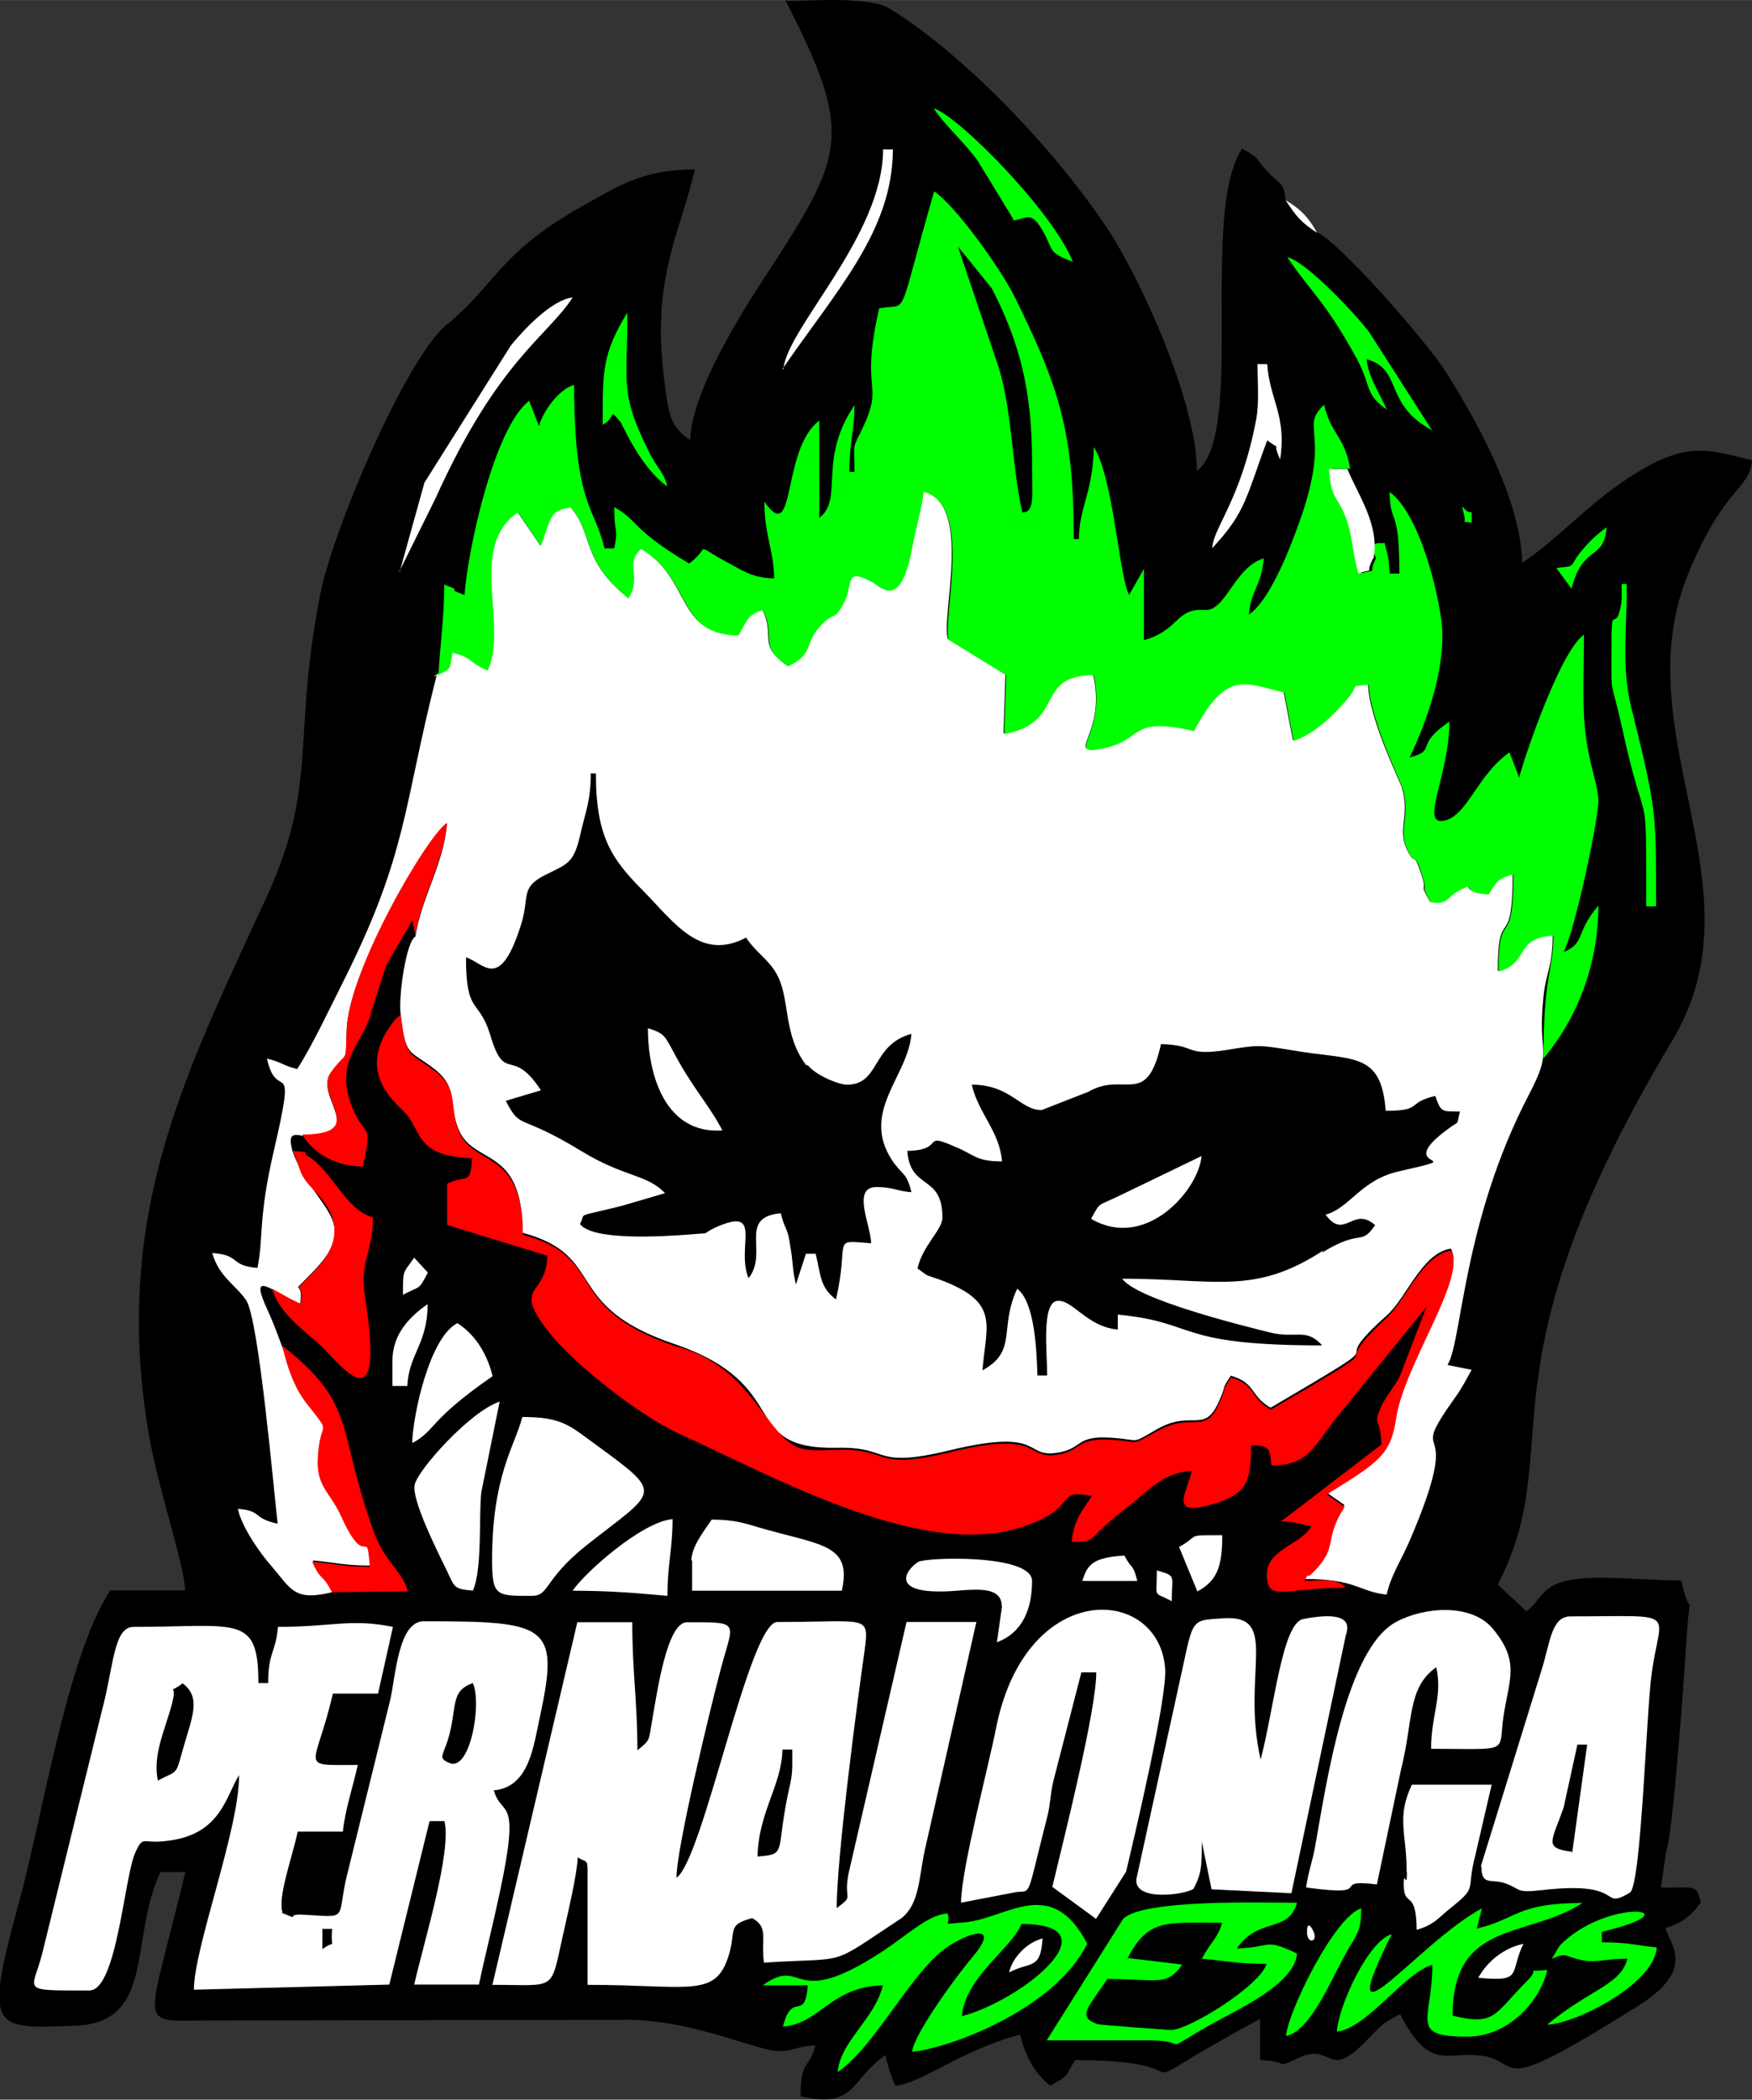 <?xml version="1.0" encoding="UTF-8"?>
<!DOCTYPE svg PUBLIC "-//W3C//DTD SVG 1.1//EN" "http://www.w3.org/Graphics/SVG/1.1/DTD/svg11.dtd">
<!-- Creator: CorelDRAW -->
<svg xmlns="http://www.w3.org/2000/svg" xml:space="preserve" width="21.203mm" height="25.398mm" version="1.1" style="shape-rendering:geometricPrecision; text-rendering:geometricPrecision; image-rendering:optimizeQuality; fill-rule:evenodd; clip-rule:evenodd"
viewBox="0 0 71.74 85.93"
 xmlns:xlink="http://www.w3.org/1999/xlink"
 xmlns:xodm="http://www.corel.com/coreldraw/odm/2003">
 <rect x="0" y="0" width="71.74" height="85.93" fill="#333333" stroke="none"/>
 <defs>
  <style type="text/css">
   <![CDATA[
    .fil0 {fill:black}
    .fil2 {fill:lime}
    .fil3 {fill:#FE0000}
    .fil1 {fill:white}
   ]]>
  </style>
 </defs>
 <g id="Camada_x0020_1">
  <path class="fil0" d="M32.22 0.03c1.21,0 3.4,-0.18 4.21,0.32 3.16,1.95 6.87,5.91 8.94,9.04 1.42,2.17 3.64,7.14 3.64,9.88 2,-1.5 0.1,-10.52 1.85,-13.19 0.78,0.43 0.46,0.32 1.09,0.99 0.53,0.56 0.61,0.38 0.69,1.09 0.46,0.69 0.61,0.88 1.29,1.34 0.96,0.46 4.41,4.39 5.24,5.67 1.15,1.8 3.1,5.19 3.16,7.86 1.47,-0.99 2.51,-2.2 4.01,-3.24 2.65,-1.85 3.53,-1.39 5.4,-0.96 -0.1,1.26 -1.17,1.04 -2.68,4.82 -2.51,6.47 3.14,12.68 -0.56,18.89 -8.24,13.78 -4.2,16.53 -7.17,22.31l1.17 1.09c0.48,-0.35 0.48,-0.66 1.04,-1.02 1.02,-0.61 3.32,-0.24 5.3,-0.24 0.46,1.98 0.38,-0.18 0.21,2.51 -0.08,1.39 -0.56,8.03 -0.83,8.59l-0.21 1.47c1.45,0 1.46,-0.13 1.63,0.61 -0.35,0.51 -0.78,0.86 -1.44,1.04 0.16,0.66 1.27,1.65 -1.04,3.14 -6.31,3.96 -4.68,2.3 -6.56,2.08 -1.42,-0.16 -2.06,0.64 -3.27,-1.69 -0.75,0.4 -0.66,0.35 -1.29,0.99 -1.74,1.85 -1.42,0.1 -2.89,0.81 -1.07,0.48 -0.18,0.13 -1.55,0.08l0 -1.69c-6.64,3.58 -1.37,1.69 -7.57,1.69 -0.48,0.75 -0.24,0.61 -1.02,1.04 -0.61,-0.43 -1.04,-1.24 -1.24,-2.08 -2.35,0.6 -4.1,2.02 -5.11,2.09 -0.18,-0.43 -0.3,-0.75 -0.4,-1.26 -1.47,1.02 -1.2,2.22 -3.48,1.69 0,-1.55 0.35,-1.07 0.61,-2.08 -0.94,0.03 -1.04,0.38 -1.98,0.16 -1.15,-0.27 -3.34,-1.17 -5.6,-1.21l-17.82 0.03c-2.37,0.04 -1.88,0.09 -0.4,-6.08l-1.02 0c-1.29,2.73 -0.18,6.16 -3.48,6.29 -3.41,0.14 -3.74,0.21 -2.35,-4.91 1.02,-3.67 1.98,-10.14 3.77,-12.9l3.07 0c-0.03,-1.12 -1.21,-4.46 -1.55,-6.77 -1.39,-8.85 1.69,-14.63 4.89,-21.62 2.14,-4.66 1.02,-6.44 2.2,-12.42 0.53,-2.65 3.62,-9.93 5.3,-11.1 1.89,-1.59 2.08,-2.87 5.4,-4.73 1.44,-0.81 2.49,-1.52 4.63,-1.52 -0.61,2.71 -1.82,4.43 -1.23,8.8 0.16,1.24 0.24,1.74 1.04,2.28 0.05,-1.93 2.03,-5.11 3.07,-6.69 3.21,-4.95 3.7,-5.75 0.83,-11.3l0.03 -0.01z"/>
  <path class="fil1" d="M54.21 51.16c-2.86,1.87 -4.39,1.17 -8.26,1.17 0.59,0.83 4.71,1.87 6.05,2.2 1.07,0.27 1.47,-0.21 2.14,0.53 -6.1,0 -5.03,-0.94 -8.37,-1.26l0 0.61c-1.26,-0.1 -1.87,-1.26 -2.49,-1.17 -0.64,0.1 -0.4,2.14 -0.4,3.05l-0.4 0c-0.03,-0.86 -0.08,-2.99 -0.83,-3.55 -0.76,1.65 0.03,2.55 -1.42,3.34 0.15,-1.9 0.75,-2.81 -1.83,-3.74 -0.59,-0.21 -0.3,-0.05 -0.83,-0.43 0.21,-0.94 1.02,-1.58 1.02,-2.08 0,-1.8 -1.31,-1.09 -1.44,-2.73 1.6,-0.03 0.53,-0.81 1.98,-0.16 0.78,0.32 0.83,0.59 1.9,0.59 -0.1,-1.24 -0.96,-1.95 -1.24,-3.14 1.6,0 1.98,1.04 2.86,1.04l1.92 -0.75c1.47,-0.86 2.38,0.69 2.97,-1.95 1.5,0.03 0.94,0.51 2.68,0.24 1.31,-0.21 1.31,-0.21 2.62,0 2.51,0.45 3.72,0 3.9,2.49 1.55,0 0.81,-0.32 2.03,-0.61 0.25,0.72 0.29,0.62 1.01,0.64 -0.16,0.64 0.03,0.32 -0.51,0.73 -2.36,1.74 1.21,0.99 -2,1.72 -1.55,0.35 -2,1.5 -2.99,1.77 0.78,1.07 1.12,-0.38 2.03,0.43 -0.62,0.89 -0.53,0.11 -2.17,1.12l0.05 -0.11zm-21.16 -7.6c0.35,0.46 1.31,0.83 1.63,0.83 1.37,0 0.99,-1.63 2.64,-2.08 -0.13,1.74 -2.11,3.19 -0.78,5.19 0.4,0.59 0.59,0.48 0.78,1.29 -0.64,-0.05 -0.73,-0.21 -1.44,-0.21 -1.02,0 -0.21,1.6 -0.21,2.3 -1.69,-0.13 -0.86,-0.21 -1.44,2.3 -0.66,-0.51 -0.61,-0.96 -0.83,-1.87l-0.4 0 -0.41 1.26c-0.16,-0.69 -0.1,-0.86 -0.24,-1.63 -0.1,-0.73 -0.21,-0.59 -0.38,-1.29 -1.78,0.17 -0.48,1.61 -1.32,2.66 -0.53,-1.29 0.66,-2.99 -1.39,-2.06 -0.61,0.3 -0.03,0.18 -1.02,0.27 -1.07,0.08 -3.98,0.27 -4.49,-0.43 0.27,-0.51 -0.27,-0.24 1.74,-0.75l1.74 -0.51c-0.73,-0.78 -1.65,-0.64 -3.42,-1.72 -2.62,-1.6 -2.46,-0.83 -3.1,-2.06l1.44 -0.43c-1.21,-1.85 -1.47,-0.21 -2.08,-2.28 -0.46,-1.5 -0.99,-0.78 -0.99,-3.16 0.73,0.21 1.39,1.48 2.28,-1.42 0.32,-1.09 -0.05,-1.44 0.96,-1.95 0.91,-0.46 1.17,-0.46 1.44,-1.65 0.21,-0.94 0.43,-1.37 0.43,-2.51l0.21 0c0,2.62 0.66,3.53 2,4.87 1.23,1.26 2.3,2.83 4.15,1.85 0.4,0.61 0.91,0.88 1.24,1.47 0.59,1.02 0.24,2.49 1.24,3.77l0.03 -0.03 0.01 0.01zm-15.17 -15.92c-1.37,5.36 -1.18,7.24 -3.78,12.44 -0.56,1.12 -1.34,2.76 -1.93,3.67 -0.64,-0.16 -0.59,-0.27 -1.24,-0.43 0.43,1.93 1.26,-0.43 0.27,3.83 -0.64,2.78 -0.4,3.5 -0.66,4.74 -1.17,-0.1 -0.66,-0.53 -1.85,-0.61 0.27,0.96 0.96,1.31 1.39,1.93 0.52,0.77 1.14,7.9 1.29,9.15 -1.07,-0.24 -0.61,-0.53 -1.63,-0.61 0.16,0.75 0.91,1.82 1.39,2.36 0.81,0.94 0.91,1.44 2.51,1.04 -0.4,-0.86 -0.43,-0.46 -0.83,-1.29 0.91,0.08 1.26,0.21 2.36,0.21 -0.13,-1.74 -0.13,0.24 -1.17,-2.06 -0.46,-0.96 -1.02,-1.21 -0.96,-2.33 0.08,-1.77 0.69,-0.86 -0.46,-2.3 -0.61,-0.76 -0.97,-2.34 -1.63,-3.78 -0.8,-1.73 0.21,-0.72 1.34,-0.25 0.18,-1.17 -0.59,-0.13 0.59,-1.37 1.97,-2.06 -0.07,-2.53 -0.91,-4.89 -0.13,-0.53 -0.1,-0.73 0.4,-0.61 2.81,0 0.48,-1.6 1.17,-2.54 0.75,-0.99 0.59,-0.16 0.66,-1.85 0.13,-2.43 3.27,-7.81 4.1,-8.37 -0.13,1.65 -1.04,2.99 -1.29,4.61 -0.37,0.18 -0.69,2.38 -0.61,3.13 0.21,1.79 0.3,1.47 1.34,2.25 1.07,0.81 0.59,1.44 1.04,2.51 0.61,1.5 2.62,0.64 2.62,4.23 3.48,0.94 1.58,2.98 6.18,4.54 5.01,1.7 2.57,4.34 6.71,4.26 2.22,-0.05 1.39,0.88 4.61,0.1 4,-0.96 2.95,0.4 4.52,0.08 0.91,-0.18 0.66,-0.69 2.08,-0.59 1.29,0.08 0.73,0.3 1.93,-0.38 1.42,-0.78 1.9,0.27 2.51,-1.17 0.3,-0.66 0.03,-0.35 0.46,-0.99 1.04,0.3 0.78,0.83 1.63,1.31 5.9,-3.46 1.83,-1.17 4.76,-3.78 0.81,-0.72 1.43,-2.55 2.62,-2.73 0.64,1.12 -1.93,4.63 -2.25,6.85 -0.23,1.5 -0.68,1.79 -2.84,3.13l0.73 0.51c-0.88,1.37 -0.21,1.6 -1.29,2.68 -0.43,0.43 -0.05,-0.24 -0.35,0.35 2.15,0 2.2,0.51 3.37,0.64 0.16,-0.75 0.61,-1.44 0.94,-2.2 2.43,-5.65 -0.35,-2.78 1.93,-5.96 0.24,-0.35 0.4,-0.66 0.61,-1.04l-0.99 -0.2c0.6,-0.92 0.61,-5.85 3.34,-11.07 1.02,-1.96 0.33,-1.45 0.59,-3.99 0.1,-0.99 0.38,-1.24 0.38,-2.54 -1.65,0.1 -0.93,1.13 -2.25,1.47 0,-2.81 0.61,-0.64 0.61,-3.98 -0.66,0.18 -0.66,0.3 -1.02,0.83 -1.39,-0.1 -0.32,-0.59 -1.21,-0.16 -0.51,0.24 -0.43,0.56 -1.15,0.48 -0.48,-0.81 -0.1,-0.35 -0.35,-1.09 -0.35,-1.04 -0.21,-0.35 -0.53,-0.91 -0.53,-0.96 0.08,-1.44 -0.27,-2.65 -0.05,-0.21 -1.37,-2.84 -1.39,-4.26 -0.88,0.13 -0.35,-0.05 -0.86,0.56 -0.48,0.59 -1.37,1.47 -2.22,1.74l-0.38 -1.98c-1.55,-0.35 -2.33,-0.99 -3.7,1.58 -2.73,-0.64 -2,0.4 -3.83,0.73 -1.42,0.27 0.3,-0.61 -0.27,-3.02 -2.46,0 -1.12,1.95 -3.67,2.41l0.08 -2.41 -2.36 -1.45c-0.28,-0.97 1.04,-5.56 -1.02,-6.05 -0.05,0.61 -0.3,1.42 -0.46,2.25 -0.48,2.51 -1.21,1.72 -1.55,1.5 -1.31,-0.78 -0.81,0.03 -1.29,0.86 -0.4,0.69 -0.3,0.24 -0.86,0.81 -0.78,0.78 -0.24,1.17 -1.39,1.72 -1.24,-0.86 -0.48,-1.15 -1.02,-2.3 -0.69,0.18 -0.66,0.51 -1.02,1.04 -2.57,-0.05 -1.85,-2.28 -3.98,-3.55 -0.72,0.66 0.07,1.02 -0.51,2.03 -1.95,-1.57 -1.39,-2.62 -2.36,-3.72 -0.85,0.1 -0.76,0.27 -1.23,1.57l-0.94 -1.37c-2.06,1.42 -0.38,4.66 -1.24,6.47 -0.83,-0.38 -0.53,-0.48 -1.44,-0.73 -0.17,0.87 -0.02,0.55 -0.73,0.99l0.05 -0z"/>
  <path class="fil2" d="M41.86 20.96c-0.43,-1.9 -0.4,-4.04 -0.96,-5.91l-1.68 -4.97 1.39 1.72c1.17,2.25 1.65,4.26 1.65,7.09 0,1.38 0.13,2.08 -0.4,2.08zm-23.97 6.69c0.64,-0.32 0.51,-0.24 0.64,-0.94 0.91,0.24 0.61,0.38 1.44,0.73 0.86,-1.82 -0.83,-5.09 1.24,-6.47l0.94 1.37c0.46,-1.27 0.36,-1.44 1.23,-1.57 0.94,1.12 0.42,2.15 2.36,3.72 0.57,-1 -0.19,-1.33 0.51,-2.03 2.14,1.29 1.42,3.5 3.98,3.55 0.35,-0.53 0.32,-0.86 1.02,-1.04 0.53,1.15 -0.21,1.47 1.02,2.3 1.12,-0.53 0.61,-0.94 1.39,-1.72 0.56,-0.56 0.46,-0.1 0.86,-0.81 0.48,-0.81 -0.03,-1.6 1.29,-0.86 0.35,0.21 1.09,1.02 1.55,-1.5 0.16,-0.83 0.4,-1.63 0.46,-2.25 2.04,0.49 0.77,5.13 1.02,6.05l2.36 1.45 -0.08 2.41c2.54,-0.46 1.21,-2.41 3.67,-2.41 0.53,2.41 -1.17,3.29 0.27,3.02 1.82,-0.32 1.09,-1.37 3.83,-0.73 1.37,-2.57 2.11,-1.93 3.7,-1.58l0.38 1.98c0.86,-0.27 1.74,-1.15 2.22,-1.74 0.53,-0.64 0,-0.46 0.86,-0.56 0.03,1.39 1.34,4.04 1.39,4.26 0.35,1.21 -0.27,1.69 0.27,2.65 0.32,0.56 0.21,-0.1 0.53,0.91 0.24,0.75 -0.1,0.3 0.35,1.09 0.73,0.1 0.64,-0.21 1.15,-0.48 0.88,-0.43 -0.18,0.05 1.21,0.16 0.35,-0.53 0.35,-0.64 1.02,-0.83 0,3.32 -0.61,1.17 -0.61,3.98 1.28,-0.34 0.63,-1.38 2.25,-1.47 0,1.42 -0.41,1.56 -0.41,5.03 1.41,-1.67 2.25,-3.89 2.25,-6.26 -0.96,1.12 -0.52,1.53 -1.42,1.9 0.48,-0.96 1.37,-5.22 1.42,-6.1 0.03,-0.69 -0.4,-1.5 -0.56,-3.14 -0.1,-1.09 -0.03,-2.59 -0.03,-3.75 -1.04,0.73 -2.62,5.57 -2.65,5.86l-0.4 -1.04c-1.28,0.88 -1.72,2.55 -2.62,2.78 -1.12,0.3 0.16,-1.82 0.16,-4.04 -1.5,1.02 -0.46,1.15 -1.63,1.47 0.78,-1.63 1.55,-3.9 1.29,-5.7 -0.27,-1.8 -1.04,-4.39 -2.11,-5.17 0.03,1.47 0.4,0.48 0.4,3.34l-0.4 0c-0.03,-0.64 -0.08,-0.78 -0.21,-1.26 -0.1,0.08 -0.69,-0.21 -0.35,0.64 -0.38,0.75 0.18,0.38 -0.59,0.61 -0.21,-0.69 -0.24,-1.5 -0.46,-2.11 -0.35,-1.07 -0.66,-0.83 -0.75,-2.17l0.75 0c-0.24,-1.34 -0.81,-1.44 -1.07,-2.62 -1.05,1 0.34,1.03 -1.02,4.82 -0.4,1.12 -1.21,3.19 -2.06,3.77 0.08,-1.02 0.51,-1.15 0.61,-2.3 -1.2,0.35 -1.56,2.17 -2.4,2.11 -1.24,-0.08 -1.02,0.81 -2.51,1.24l0 -2.92 -0.61 1.07c-0.42,-0.88 -0.64,-4.79 -1.44,-6.06 -0.05,1.95 -0.61,2.46 -0.61,3.77l-0.21 0c0,-4.34 -0.58,-6.18 -2.4,-9.87 -0.56,-1.15 -2.43,-3.77 -3.32,-4.36 -1.59,5.52 -0.99,4.53 -2.25,4.79 -0.81,3.53 0.24,2.97 -0.69,4.92 -0.43,0.91 -0.32,0.48 -0.32,1.77l-0.21 0c0,-1.26 0.21,-1.69 0.21,-2.73 -1.52,2.22 -0.43,3.85 -1.44,4.61l0 -3.98c-1.57,1.17 -0.94,5.2 -2.25,3.32 0,1.39 0.38,1.95 0.4,3.14 -0.96,-0.03 -1.26,-0.32 -1.98,-0.69 -1.39,-0.75 -0.56,-0.61 -1.5,0.08 -2.35,-1.39 -2.09,-1.77 -3.07,-2.31 0,1.12 0.18,0.83 0,1.69l-0.4 0c-0.38,-1.69 -1.24,-1.74 -1.24,-6.69 -0.61,0.16 -1.29,1.09 -1.44,1.69l-0.4 -1.04c-1.42,1.07 -2.51,6.05 -2.65,7.95 -0.99,-0.38 0.16,-0.05 -0.83,-0.43 0,1.37 -0.16,2.33 -0.24,3.77l0.05 -0.05 -0.05 0.01z"/>
  <path class="fil1" d="M13.2 78.94l0.4 0c-0.08,0.96 0.21,0.38 -0.4,0.83l0 -0.83zm-6.74 -6.08c-0.21,-1.07 0.3,-2.06 0.59,-3.16 0.24,-0.96 -0.3,-0.27 0.43,-0.81 0.78,0.59 0.38,1.39 0,2.73 -0.3,1.07 -0.18,0.81 -1.04,1.26l0.02 -0.02zm12.9 -3.98c0.38,0.81 -0.1,3.64 -0.96,3.27 -0.61,-0.27 -0.1,-0.27 0.13,-1.8 0.13,-0.78 0.1,-1.21 0.83,-1.47l0 0zm-7.78 9.42c-0.24,-0.61 0.38,-2.25 0.61,-3.34l1.85 0c0.08,-0.86 0.43,-1.9 0.61,-2.73 -2.51,0 -1.74,0.21 -1.02,-2.92l1.85 0 0.61 -2.73c-1.72,-0.35 -2.49,0 -4.71,0 -0.08,1.04 -0.4,1.02 -0.4,2.3l-0.4 0c0,-2.84 -0.86,-2.3 -5.11,-2.3 -0.83,0 -0.81,1.63 -1.31,3.48l-2.43 9.88c-0.4,1.58 -0.99,1.52 1.93,1.52 1.12,0 1.42,-4.58 1.87,-5.62 0.35,-0.78 0.27,-0.35 1.37,-0.51 2.17,-0.27 2.36,-1.87 2.89,-2.68 0,2.25 -1.85,7.05 -1.85,8.78l8 -0.21 1.65 -6.69 0.61 0c0.3,1.26 -0.83,4.89 -1.24,6.69l2.65 0c0.21,-0.99 0.43,-1.87 0.66,-2.89 1.17,-5.11 0.3,-3.83 -0.05,-5.06 1.47,-0.13 1.63,-1.85 1.9,-3.07 0.8,-3.71 0.27,-3.85 -4.77,-3.85 -1.04,0 -1.15,2.25 -1.37,3.21l-1.82 7.38c-0.35,1.65 0.08,1.52 -1.72,1.42 -0.83,-0.05 -0.08,0.27 -0.83,-0.05l-0.08 0 0.02 -0.02z"/>
  <path class="fil1" d="M31.02 75.99c0.03,-1.82 0.99,-2.92 1.02,-4.39l0.4 0c0,0.51 0.03,0.91 -0.08,1.39 -0.66,2.86 -0.05,2.89 -1.37,2.99l0.03 0 0 0.01zm-10.84 5.24c2.71,0 2.33,0.32 2.92,-2.25 0.16,-0.73 0.51,-2.17 0.56,-2.97 0.35,0.24 0.4,0.03 0.4,0.61l0 4.61c4.18,0 5.24,0.56 5.78,-1.21 0.32,-1.02 -0.1,-1.24 0.96,-1.52 0.69,0.38 0.35,0.81 0.48,1.82 3.61,-0.23 2.53,0.22 5.65,-1.83 0.73,-0.61 0.69,-1.63 0.94,-2.78l2.11 -9.33 -2.86 0 -2.38 10.32c-0.21,1.12 0.27,0.83 -0.48,1.39 0,-2.03 0.81,-8.21 1.15,-10.59 0.18,-1.44 0.1,-1.12 -3.58,-1.12 -1.16,0 -3.02,9.68 -4.13,10.47 0,-1.24 1.39,-6.93 1.74,-8.26 0.56,-2.25 1.02,-2.2 -1.31,-2.2 -0.81,0 -1.21,2.78 -1.42,3.98 -0.16,0.88 -0.05,0.81 -0.61,1.26 0,-2 -0.21,-3.19 -0.21,-5.24l-2.25 0 -3.48 14.85 0.03 0 -0.01 -0.01z"/>
  <path class="fil3" d="M55.05 64.91c-0.46,-0.35 -0.96,-0.21 -1.63,-0.21 0.3,-0.59 -0.08,0.08 0.35,-0.35 1.07,-1.07 0.4,-1.31 1.29,-2.68l-0.73 -0.51c2.15,-1.33 2.62,-1.62 2.84,-3.13 0.35,-2.22 2.89,-5.73 2.25,-6.85 -1.17,0.17 -1.81,1.96 -2.62,2.73 -2.85,2.65 0.97,0.42 -4.76,3.78 -0.86,-0.46 -0.59,-1.02 -1.63,-1.31 -0.43,0.64 -0.16,0.32 -0.46,0.99 -0.61,1.42 -1.09,0.4 -2.51,1.17 -1.24,0.66 -0.64,0.46 -1.93,0.38 -1.44,-0.08 -1.21,0.4 -2.08,0.59 -1.52,0.32 -0.61,-1.04 -4.52,-0.08 -3.21,0.78 -2.41,-0.16 -4.61,-0.1 -1.12,0.03 -1.63,0.13 -2.3,-0.59 -1.09,-1.15 -1.8,-2.99 -4.41,-3.67 -4.64,-1.6 -2.66,-3.59 -6.18,-4.54 0,-3.55 -2,-2.73 -2.62,-4.23 -0.43,-1.09 0.05,-1.72 -1.04,-2.51 -1.04,-0.78 -1.12,-0.46 -1.34,-2.25 -0.05,0.03 -0.18,0.13 -0.21,0.16 -1.85,2.25 0.18,3.53 0.51,3.98 0.56,0.78 0.46,1.65 2.62,1.72 -0.08,1.15 -0.18,0.64 -1.02,1.04l0 1.69 4.1 1.26c-0.03,1.72 -1.52,1.15 0.13,3.21 1.07,1.31 3.64,3.32 5.24,4.06 3.8,1.72 9.81,5.11 13.91,3.88 2.65,-0.81 1.39,-1.65 3.02,-1.31 -0.38,0.56 -0.75,0.99 -0.83,1.87 1.15,-0.03 0.32,0.1 2.41,-1.52 0.78,-0.61 1.34,-1.31 2.51,-1.39 -0.21,0.94 -1.02,1.98 1.04,1.31 1.17,-0.38 1.39,-0.83 1.39,-2.36 0.75,0.05 0.75,0.08 0.83,0.83 1.55,0 1.69,-0.75 2.73,-2.03l3.62 -4.46 -1.09 2.84c-0.16,0.32 -0.59,0.88 -0.73,1.17 -0.43,0.94 -0.05,0.4 -0.03,1.63l-4.1 3.14c0.61,0.03 0.75,0.1 1.24,0.21 -0.53,0.83 -1.93,0.94 -1.82,2.11 0.08,0.96 0.78,0.4 3.16,0.4l0.04 -0.07z"/>
  <path class="fil1" d="M48.86 77.32c0.35,-0.66 0.35,-0.94 0.35,-1.95l0.4 1.95 3.27 0.16 2.22 -10.52c0.02,-0.15 0.56,-1.15 -1.74,-0.7 -0.86,0.17 -1.18,3.62 -1.74,5.75 -0.81,-3.53 0.83,-5.96 -1.55,-5.78 -1.42,0.1 -1.17,-0.05 -1.85,2.97l-1.69 7.71c-0.08,0.91 1.93,0.64 2.33,0.4l0 0.01z"/>
  <path class="fil1" d="M39.39 77.86l2.08 -0.4c0.83,-0.18 0.48,0.53 1.42,-3.14 0.13,-0.51 0.1,-0.81 0.24,-1.42l1.15 -4.46 0.61 0c0,1.56 -1.32,6.77 -1.8,8.78l1.79 1.31 1.23 -1.93c0.38,-1.6 1.69,-7.14 1.6,-8.32 -0.26,-3.38 -5.61,-3.68 -6.89,2.28 -0.35,1.8 -1.44,5.83 -1.47,7.3l0.03 0z"/>
  <path class="fil1" d="M64.35 75.78c-1.17,-0.15 -0.8,-0.42 -0.32,-1.82l0.56 -2.56 0.4 0 -0.61 4.41 -0.03 -0.03zm-3.69 0.61c0,0.81 0.4,0.48 0.99,0.69 0.66,0.24 0.38,0.4 1.52,0.27 3.47,-0.4 2.3,0.86 3.58,0.1 0.46,-0.4 0.66,-7.38 0.88,-8.94 0.35,-2.68 1.24,-2.36 -3.32,-2.36 -0.78,0 -0.83,1.04 -1.17,2.14l-2.51 8.11 0.03 -0.03 -0 0.01z"/>
  <path class="fil1" d="M53.52 77.25c2.94,0.4 0.83,-0.38 2.86,-0.13l0.99 -4.71c0.51,-2 0.24,-3.32 1.44,-4.18 0.27,1.17 -0.21,1.95 -0.21,3.34 3.34,0 2.73,0.21 2.97,-1.37 0.24,-1.52 0.66,-2.2 -0.43,-3.53 -0.88,-1.07 -2.81,-0.91 -3.96,-0.3 -2.06,1.09 -2.86,6.56 -3.32,9.15 -0.1,0.61 -0.27,0.99 -0.38,1.72l0.03 0 0.01 0.01z"/>
  <path class="fil1" d="M20.15 63.84c0,1.5 0.18,1.47 1.63,1.47 0.73,0 0.46,-0.66 2.25,-2.08 2.89,-2.28 3.21,-2.03 0.35,-4.12 -1.04,-0.75 -1.34,-1.12 -2.99,-1.12 -0.32,1.21 -1.24,2.41 -1.24,5.86l-0 -0.01z"/>
  <path class="fil2" d="M39.39 82.49c0.14,-1.59 2.09,-2.8 2.43,-3.75 3.91,0 -0.03,3.16 -2.46,3.78l0.03 -0.03zm-0.61 -4.18c-0.75,0.05 -1.57,0.83 -2.6,1.52 -3.85,2.54 -3.19,0.16 -4.95,1.42l1.85 0c-0.13,1.55 -0.64,0.18 -1.02,1.69 1.55,-0.13 1.93,-1.63 4.09,-1.69 -0.32,1.37 -1.74,2.28 -1.85,3.55 1.55,-1.04 3.07,-4.23 4.57,-5.17 1.04,-0.66 2.06,-0.83 0.91,0.51 -0.46,0.53 -2.36,3.07 -2.43,3.83 1.39,-0.12 5.79,-1.66 7.17,-4.42 -1.47,-2.84 -3.29,-1.04 -5,-0.88 -1.15,0.08 -0.51,0.16 -0.73,-0.38l-0.03 0 0.02 0.01z"/>
  <path class="fil2" d="M46.16 80.16c0.86,-1.65 1.55,-1.47 3.88,-1.47 -0.16,0.61 -0.48,0.81 -0.83,1.47 0.94,0.08 1.42,0.21 2.65,0.21 -0.21,0.83 -3.05,2.65 -3.9,2.71 -0.05,0 -2.94,-0.21 -3.02,-0.24 -0.88,-0.32 -0.35,-0.69 0.4,-1.85 2.08,0 2.43,0.32 3.07,-0.59l-2.25 -0.27 0 0.03zm-3.27 3.34l4.1 0c1.95,0 0.3,0.64 2.62,-0.66 1.07,-0.61 3.4,-1.63 3.5,-2.89 -1.37,-0.66 -1.04,-0.24 -2.46,-0.21 0.86,-1.29 2.11,-0.61 2.46,-1.87 -1.29,0 -6.31,-0.16 -7.12,0.66l-3.13 4.97 0.02 0z"/>
  <path class="fil3" d="M11.15 52.77c0.24,0.83 1.06,1.52 1.72,2.06 1.02,0.86 2.94,3.85 2.08,-1.74 -0.24,-1.52 0.32,-1.77 0.32,-3.27 -1.13,-0.3 -1.69,-1.95 -2.67,-2.51 -0.3,-0.16 0.32,-0.13 -0.61,-0.21 0.35,0.73 0.18,0.88 0.78,1.52 0.38,0.43 1.8,1.65 0.13,3.37 -1.17,1.24 -0.4,0.18 -0.59,1.37 -0.53,-0.24 -0.66,-0.35 -1.15,-0.61l0 0.02z"/>
  <path class="fil1" d="M57.61 76.63c0,0.75 -0.13,-0.16 -0.13,0.48 0,1.02 0.51,0.13 0.53,1.87 0.69,-0.21 0.83,-0.43 1.31,-0.83 1.24,-0.99 0.69,-0.69 1.09,-2.22l0.67 -2.89 -3.27 0c-0.64,1.37 -0.21,1.97 -0.21,3.58l0.01 -0z"/>
  <path class="fil2" d="M60.47 78.94l0.21 -0.84c-2.62,1.4 -6.3,6.28 -3.69,1.06 -0.94,0.24 -2.17,2.89 -2.25,3.98 1.21,-0.1 2.77,-2.41 3.91,-2.73 0,2.28 -0.99,2.94 1.44,2.94 1.65,0 2.97,-1.42 3.27,-2.73 -1.04,0.1 -0.24,-0.13 -0.81,0.43 -1.39,1.39 -1.31,1.87 -3.07,1.44 0,-3.93 3.05,-3.14 5.32,-4.61 -2.71,0 -2.68,0.66 -4.31,1.04l-0.03 -0.03 0 0.03z"/>
  <path class="fil1" d="M28.34 63.84l0 1.26 6.13 0c0.43,-1.93 -0.86,-1.85 -3.4,-2.59 -0.69,-0.21 -1.09,-0.32 -1.93,-0.32 -0.24,0.38 -0.83,1.07 -0.83,1.69l0.03 -0.03z"/>
  <path class="fil1" d="M19.36 65.1c0.4,-0.86 0.24,-3.16 0.35,-4.04l0.75 -3.7c-1.21,0.4 -3.34,2.78 -3.48,3.4 -0.13,0.59 0.86,2.59 1.26,3.4 0.4,0.83 0.3,0.86 1.15,0.94l-0.02 -0z"/>
  <path class="fil3" d="M13.63 65.16l3.07 -0.03c-0.21,-0.83 -0.91,-1.16 -1.37,-2.38 -1.58,-4.33 -0.66,-5.22 -3.77,-7.68 0.18,0.83 0.48,1.72 0.99,2.36 1.12,1.44 0.53,0.53 0.46,2.3 -0.05,1.12 0.53,1.37 0.96,2.33 1.04,2.3 1.04,0.3 1.17,2.06 -1.09,0 -1.44,-0.13 -2.36,-0.21 0.38,0.86 0.4,0.43 0.83,1.29l0 -0.03 0.01 0z"/>
  <path class="fil3" d="M12.4 46.48c0.48,0.73 1.29,1.24 2.46,1.26 0.43,-1.93 0.08,-1.09 -0.46,-2.49 -0.74,-1.89 0.55,-2.64 0.8,-3.83l0.61 -1.9 1.07 -1.85 0.13 0.61c0.24,-1.6 1.15,-2.94 1.29,-4.61 -0.83,0.56 -3.96,5.94 -4.1,8.37 -0.08,1.65 0.08,0.83 -0.66,1.85 -0.69,0.94 1.63,2.54 -1.17,2.54l0.03 0.03 -0 0.01z"/>
  <path class="fil1" d="M41.03 65.74l-0.21 1.47c1.07,-0.4 1.44,-1.39 1.44,-2.51 0,-1.11 -4.34,-0.97 -4.66,-0.78 -0.51,0.32 -1.12,1.24 0.96,1.21 0.99,0 2.46,-0.38 2.46,0.61l0.01 0z"/>
  <path class="fil1" d="M16.9 59.05c0.96,-0.53 0.64,-0.91 3.27,-2.73 -0.21,-0.88 -0.69,-1.69 -1.44,-2.17 -1.15,0.58 -1.82,3.78 -1.85,4.87l0.02 0.02z"/>
  <path class="fil1" d="M23.45 65.1c1.58,0 2.62,0.1 3.88,0.21 0,-1.31 0.21,-1.9 0.21,-3.14 -1.24,0.1 -3.58,2.17 -4.1,2.94l0 -0.02z"/>
  <path class="fil2" d="M63.56 80.16c0.64,-0.3 0.51,-0.05 1.34,0.08 0.53,0.08 0.86,-0.08 1.74,-0.08 -0.29,1.09 -1.48,1.21 -3.29,2.7 1.16,-0.03 4.4,-1.67 4.49,-3.16 -0.83,-0.08 -1.12,-0.21 -2.25,-0.21l0 -0.43c3.96,-0.94 0.23,-1.45 -1.73,0.57l-0.32 0.54 0.01 -0.01z"/>
  <path class="fil1" d="M16.35 23.39l1.48 -2.99c2.55,-5.65 4.57,-6.61 5.62,-8.23 -0.86,0.1 -2,1.31 -2.54,1.98l-3.53 5.6 -1.02 3.67 -0 -0.02z"/>
  <path class="fil2" d="M65.99 25.77c0,3.16 -0.1,1.58 0.46,4.15 0.99,4.49 0.96,1.74 0.96,7.17l0.4 0c0,-3.77 0.04,-3.87 -0.93,-7.81 -0.51,-1.82 -0.27,-3.1 -0.27,-5.38l-0.21 0c0,0.35 0.03,0.66 -0.05,0.99 -0.18,0.83 -0.35,0.08 -0.35,0.88l-0.01 0.01z"/>
  <path class="fil1" d="M44.71 49.9c2.25,1.27 4.38,-1.23 4.49,-2.59l-3.48 1.68c-0.81,0.38 -0.66,0.21 -1.04,0.88l0.03 0.03z"/>
  <path class="fil2" d="M56.79 16.78c-0.24,-0.61 -0.75,-1.29 -0.83,-2.08 1.5,0.42 0.67,1.82 2.68,2.91l-2.59 -4.04c-0.46,-0.61 -2.51,-2.84 -3.34,-3.05 0.93,1.4 1.5,1.71 2.86,4.18 0.61,1.17 0.3,1.42 1.24,2.08l-0.01 0.01z"/>
  <path class="fil2" d="M41.46 9.02c0.56,-0.03 0.73,-0.46 1.24,0.43 0.45,0.78 0.18,0.88 1.23,1.26 -0.81,-2.04 -4.67,-5.96 -5.7,-6.28 0.48,0.73 1.17,1.29 1.8,2.14l1.5 2.46 -0.05 0 -0.01 -0.01z"/>
  <path class="fil1" d="M29.58 46.26c-0.59,-1.12 -1.24,-1.74 -2.06,-3.32 -0.3,-0.53 -0.32,-0.66 -0.99,-0.86 0,1.98 0.75,4.36 3.07,4.18l-0.02 0z"/>
  <path class="fil1" d="M49.64 22.43c1.4,-1.5 1.39,-2.12 2.25,-4.41 0.69,0.51 0.13,-0.08 0.53,0.78 0.27,-1.82 -0.43,-2.43 -0.53,-3.9l-0.4 0c0,0.73 0.08,1.52 -0.05,2.25 -0.63,3.35 -1.8,4.49 -1.8,5.3l0 -0.01z"/>
  <path class="fil2" d="M24.68 17.39c0.61,-0.37 0.21,-0.71 0.72,-0.13 0.08,0.08 0.81,1.87 1.93,2.65 -0.18,-0.66 -0.43,-0.75 -0.73,-1.37 -1.24,-2.46 -0.91,-2.81 -0.91,-5.75 -1.06,1.72 -1.01,2.48 -1.01,4.6l-0.01 0.01z"/>
  <path class="fil2" d="M52.69 83.32c1.05,-0.27 1.85,-2.43 2.57,-3.64 0.35,-0.56 0.48,-0.78 0.48,-1.58 -1.1,0.33 -3,4.23 -3.08,5.22l0.03 0z"/>
  <path class="fil1" d="M32.04 15.1c2.2,-3.21 4.52,-5.65 4.52,-8.99l-0.4 0c0,3.55 -3.98,7.35 -4.08,9.01l-0.03 -0.03 -0.01 0.01z"/>
  <path class="fil1" d="M56.24 22.86c0.27,-1.37 -0.64,-2.62 -1.07,-3.67l-0.75 0c0.08,1.34 0.4,1.09 0.75,2.17 0.21,0.64 0.24,1.42 0.46,2.11 0.75,-0.27 0.21,0.13 0.59,-0.61l0.02 0z"/>
  <path class="fil1" d="M48.28 63.31l0.75 1.82c0.78,-0.43 1.02,-0.96 1.02,-2.3 -1.55,0 -0.86,-0.03 -1.77,0.48z"/>
  <path class="fil1" d="M16.07 55.68l0 1.04 0.61 0c0.06,-1.32 0.83,-1.71 0.83,-3.35 -0.67,0.47 -1.44,1.18 -1.44,2.31z"/>
  <path class="fil1" d="M44.32 64.7l2.25 0c-0.18,-0.73 -0.21,-0.43 -0.53,-1.04 -1.26,0.08 -1.52,0.35 -1.72,1.04z"/>
  <path class="fil1" d="M60.53 80.94c1.87,0.18 1.26,-0.18 1.85,-1.39 -0.75,0.16 -1.44,0.66 -1.85,1.39z"/>
  <path class="fil2" d="M63.74 23.26l0.61 0.83c0.48,-1.85 1.31,-1.09 1.44,-2.51 -0.38,0.27 -0.64,0.51 -0.96,0.88 -0.66,0.75 -0.18,0.69 -1.07,0.78l-0.03 0.03 0.01 0z"/>
  <path class="fil1" d="M16.5 52.99c0.73,-0.4 0.61,-0.13 1.02,-0.91l-0.56 -0.61c-0.46,0.66 -0.46,0.46 -0.46,1.52l0 -0z"/>
  <path class="fil1" d="M41.32 80.72c0.88,-0.46 1.29,-0.08 1.37,-1.39 -0.61,0.16 -1.21,0.73 -1.37,1.39z"/>
  <path class="fil1" d="M47.98 65.53c0,-1.09 0.21,-1.02 -0.61,-1.26 0,1.21 -0.18,0.83 0.61,1.26z"/>
  <path class="fil1" d="M53.93 9.53c-0.32,-0.61 -0.69,-0.99 -1.29,-1.34 0.46,0.69 0.61,0.88 1.29,1.34z"/>
  <path class="fil2" d="M60.26 21.39l0 -0.43c-0.35,0.05 -0.48,-0.64 -0.3,0.16 0.1,0.43 -0.21,0.16 0.3,0.27z"/>
  <path class="fil1" d="M53.52 79.12c0.03,0.43 0.4,0.35 0.3,0.03 -0.08,-0.27 -0.32,-0.61 -0.3,-0.03z"/>
 </g>
</svg>
